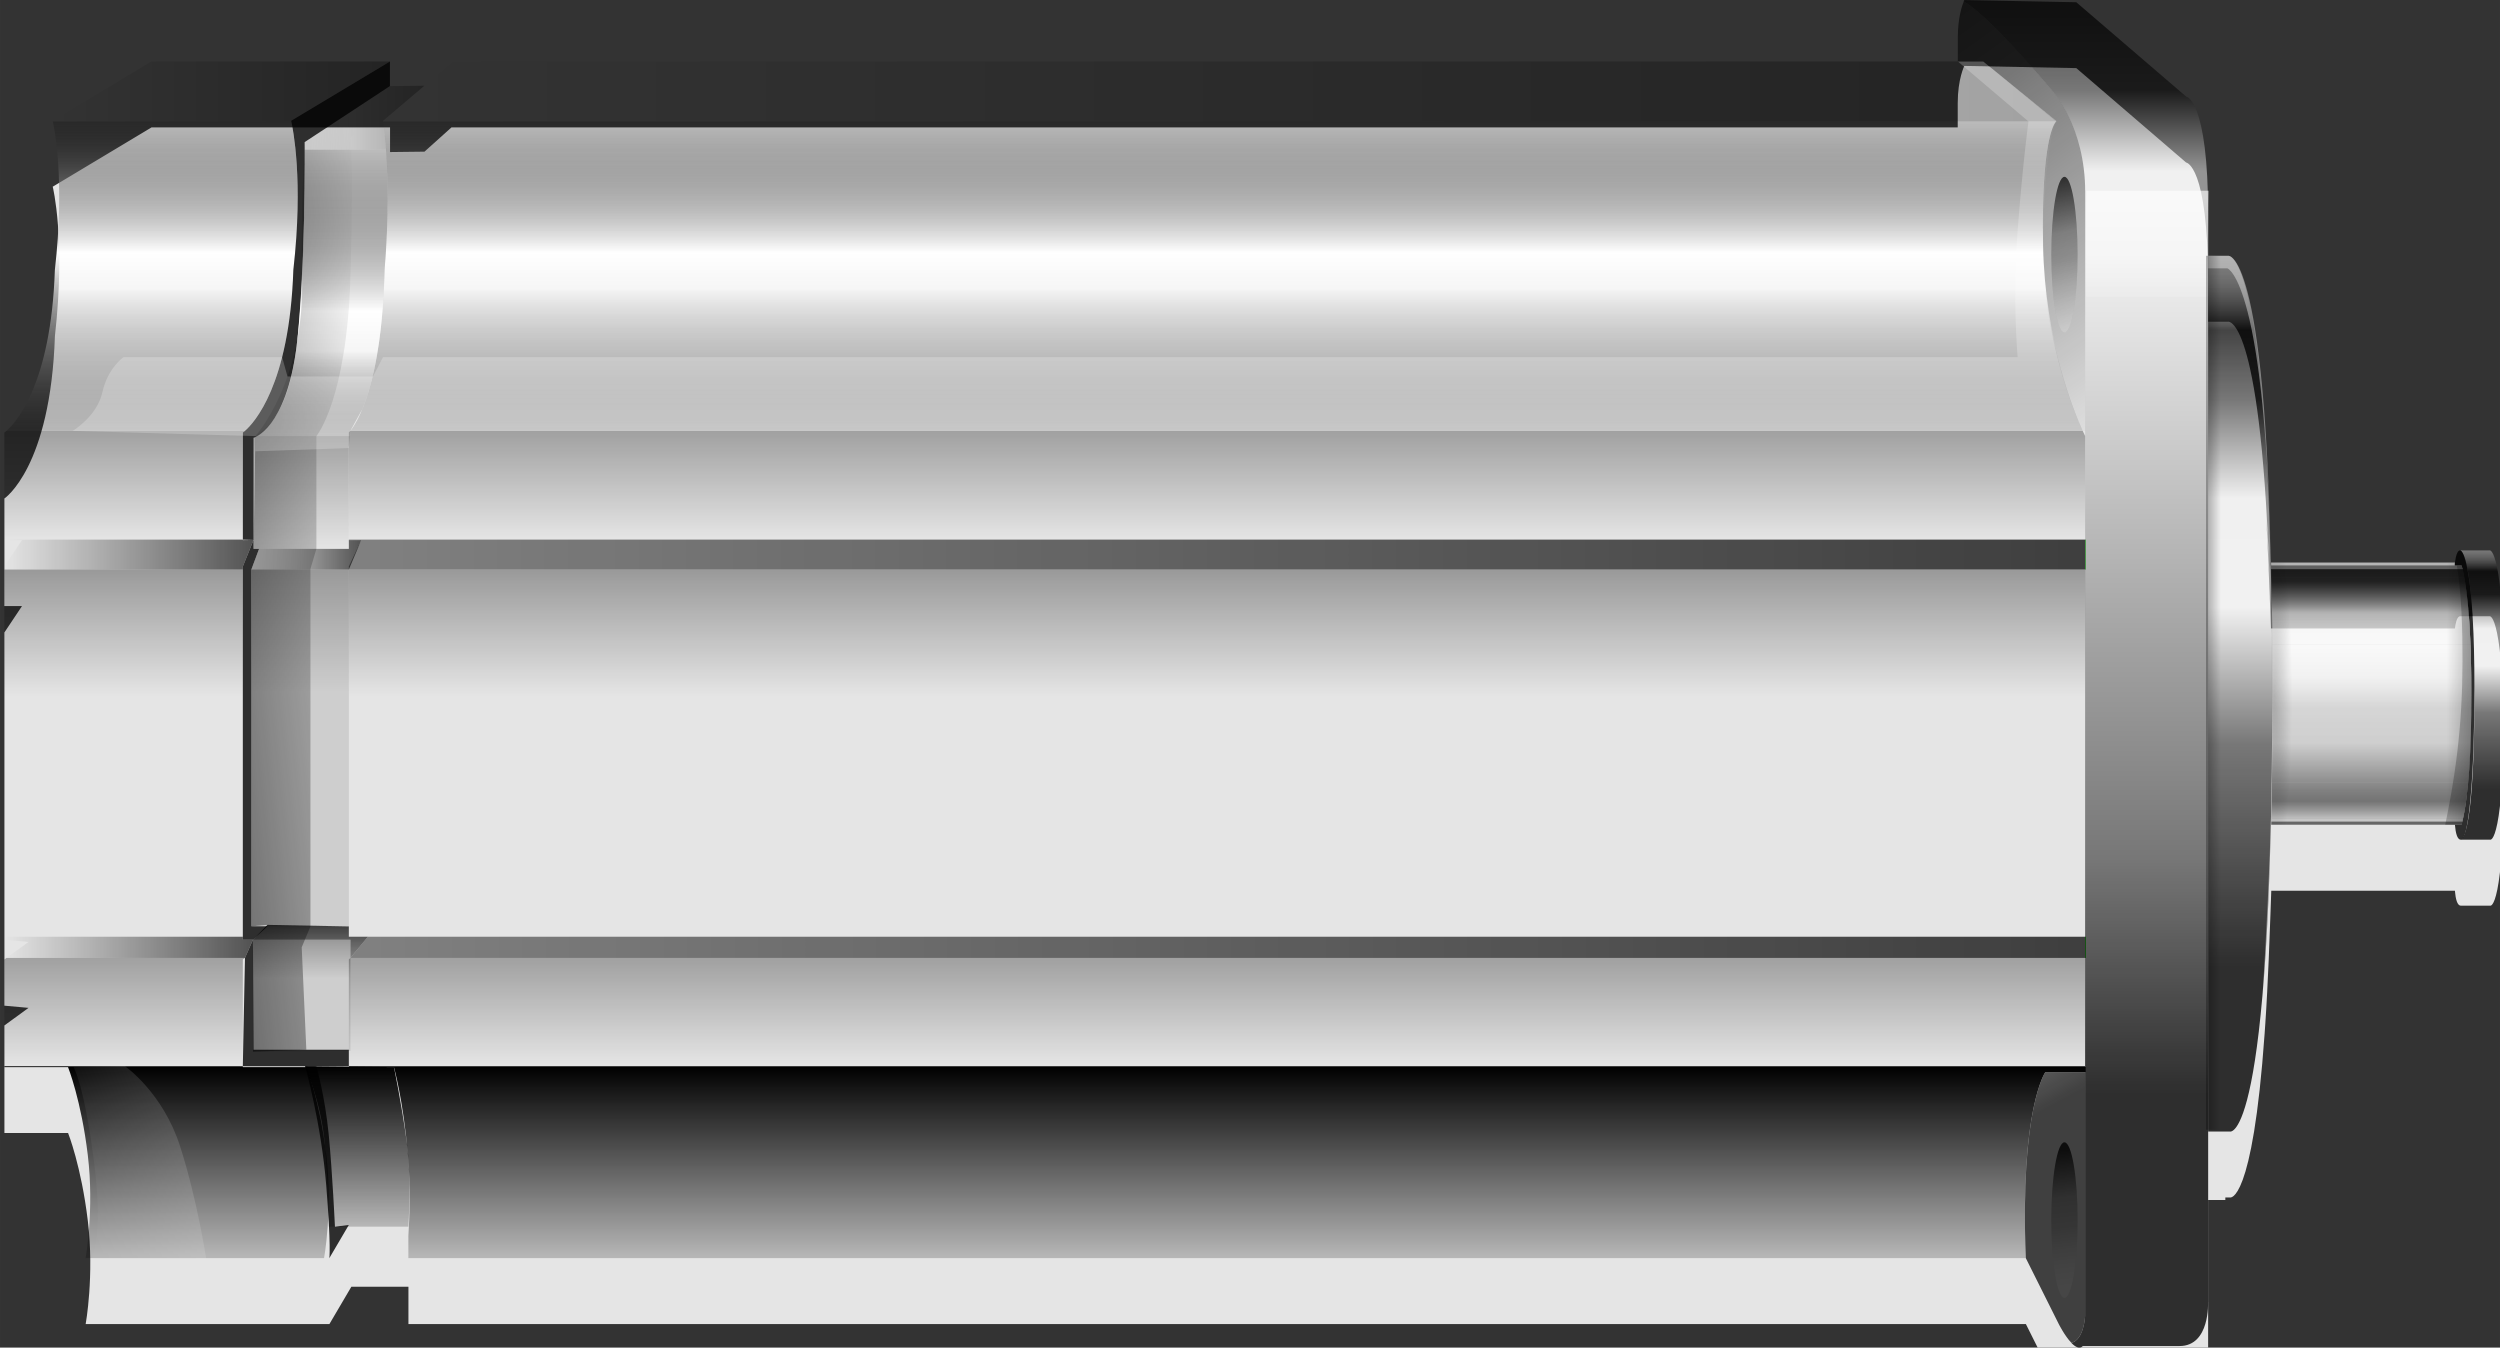 <?xml version="1.0" encoding="UTF-8" standalone="no"?>
<svg xmlns="http://www.w3.org/2000/svg" xml:space="preserve" height="122.37" width="227.02" version="1.1" viewBox="0 0 227.021 122.371">
<rect x="0" y="0" width="227.021" height="122.371" fill="#333333" stroke="none"/>
<path id="bgColor00" fill="#e5e5e5" d="m226.09 55.963h-2.697c-0.305 0-0.428 0.784-0.467 1.107h-16.696c0.002 0.091 0.012 0.486 0.014 0.592 0.002 0.051-0.021-0.574-0.059-1.564-0.553-25.989-3.479-26.875-3.828-26.887h-0.013-0.003c-0.014 0-0.021 0.002-0.021 0.002h-1.805c-0.002 0.352-0.002 0.734-0.002 1.141v0.167h-0.002v-4.997c0-10.566-1.994-10.768-1.994-10.768l-9.971-8.572-10.17-0.199s-0.598 1.195-0.598 3.389v2.193h-136.78l-2.451 2.203-3.127 0.037v-2.24h-21.659l-8.973 5.385s1.195 4.785 0.199 13.557c-0.398 11.965-4.586 14.756-4.586 14.756v9.77h1.596l-1.596 2.393v33.895l2.191 0.199-2.191 1.596v9.77h5.781s1.195 2.99 1.793 7.979c0.602 4.982-0.197 9.371-0.197 9.371h22.133l1.994-3.391h5.184v3.391h146.88l2.99 5.98s1.396 2.791 2.193 1.994h8.771c2.791 0 2.594-3.988 2.594-3.988v-15.256h1.563v-0.229h0.412s2.057 0.714 3.16-14.93v-0.008c0.02-0.279 0.041-0.564 0.059-0.855v-0.002c0.061-0.873 0.113-1.795 0.164-2.77 0-0.008 0-0.016 0.002-0.021 0.051-0.973 0.1-1.994 0.145-3.069v-0.01c0.127-3.111 0.23-6.189 0.23-6.189h16.674c0.063 0.731 0.207 1.354 0.533 1.354h2.688s1.27 0.441 1.27-13.081c0.002-13.525-1.323-13.195-1.323-13.195zm-20.324-9.394c0.186 2.673 0.332 5.782 0.416 9.405-0.094-2.478-0.271-7.062-0.416-9.405z"/>
<polygon points="22.246 86.99 22.05 87.132 22.05 96.827 31.677 96.827 31.677 87.132 31.816 86.99" fill="none"/>
<rect height="33.343" width="9.627" y="51.72" x="22.05" fill="none"/>
<path fill="none" d="m31.677 39.279s0.049-0.046 0.135-0.149h-9.572c-0.119 0.104-0.188 0.149-0.188 0.149v9.725h9.628v-9.725h-0.003z"/>
<rect height="2.717" width=".07" y="49.003" x="189.35" fill="#04bf00"/>
<rect height="1.928" width=".07" y="85.063" x="189.35" fill="#04bf00"/>
<linearGradient id="SVGID_1_" y2="819.4" gradientUnits="userSpaceOnUse" x2="548.91" gradientTransform="translate(-359.49 -697.03)" y1="697.03" x1="548.91">
	<stop stop-opacity="0.7" offset="0"/>
	<stop stop-opacity="0.48" offset=".067"/>
	<stop stop-color="#fcfcfc" stop-opacity="0.48" offset=".127"/>
	<stop stop-color="#fff" stop-opacity="0.48" offset=".188"/>
	<stop stop-opacity="0.48" offset=".636"/>
	<stop stop-opacity="0.8" offset=".812"/>
	<stop stop-opacity="0.8" offset="1"/>
</linearGradient>
<path fill="url(#SVGID_1_)" d="m200.52 118.24v-98.698c0-10.566-1.994-10.768-1.994-10.768l-9.98-8.57-10.17-0.2s-0.02 0.041-0.053 0.119c0.349 0.215 0.793 0.541 1.359 1.021 2.617 2.214 6.643 7.046 6.643 7.046s3.021 3.221 3.021 9.26v92.803 9.262s-0.102 2.15-1.25 2.433c0.361 0.377 0.748 0.584 1.049 0.285h8.771c2.791 0 2.593-3.991 2.593-3.991z"/>
<linearGradient id="SVGID_2_" y2="736.16" gradientUnits="userSpaceOnUse" x2="370.81" gradientTransform="translate(-359.49 -697.03)" y1="746.03" x1="370.81">
	<stop stop-opacity="0" offset="0"/>
	<stop stop-opacity="0.3" offset="1"/>
</linearGradient>
<path fill="url(#SVGID_2_)" d="m22.05 39.279s0.068-0.046 0.188-0.149h-21.656c-0.119 0.104-0.188 0.149-0.188 0.149v9.725h21.656v-9.725z"/>
<linearGradient id="SVGID_3_" y2="748.75" gradientUnits="userSpaceOnUse" x2="370.71" gradientTransform="translate(-359.49 -697.03)" y1="782.09" x1="370.71">
	<stop stop-opacity="0" offset=".654"/>
	<stop stop-opacity="0.33" offset="1"/>
</linearGradient>
<rect height="33.343" width="21.654" y="51.72" x="0.394" fill="url(#SVGID_3_)"/>
<linearGradient id="SVGID_4_" y2="784.02" gradientUnits="userSpaceOnUse" x2="370.81" gradientTransform="translate(-359.49 -697.03)" y1="793.86" x1="370.81">
	<stop stop-opacity="0" offset="0"/>
	<stop stop-opacity="0.3" offset="1"/>
</linearGradient>
<polygon points="22.246 86.99 0.589 86.99 0.394 87.132 0.394 96.827 22.05 96.827 22.05 87.132" fill="url(#SVGID_4_)"/>
<linearGradient id="SVGID_5_" y2="705.34" gradientUnits="userSpaceOnUse" x2="394.9" gradientTransform="translate(-359.49 -697.03)" y1="705.34" x1="364.27">
	<stop stop-opacity="0" offset="0"/>
	<stop stop-opacity="0.3" offset="1"/>
</linearGradient>
<path fill="url(#SVGID_5_)" d="m26.437 10.966 8.973-5.385h-21.657l-8.973 5.385s0.006 0.021 0.016 0.063h21.656c-0.009-0.041-0.015-0.063-0.015-0.063z"/>
<linearGradient id="SVGID_6_" y2="784.02" gradientUnits="userSpaceOnUse" x2="470" gradientTransform="translate(-359.49 -697.03)" y1="793.86" x1="470">
	<stop stop-opacity="0" offset="0"/>
	<stop stop-opacity="0.3" offset="1"/>
</linearGradient>
<polygon points="31.677 96.827 189.35 96.827 189.35 86.99 31.816 86.99 31.677 87.132" fill="url(#SVGID_6_)"/>
<linearGradient id="SVGID_7_" y2="736.16" gradientUnits="userSpaceOnUse" x2="470" gradientTransform="translate(-359.49 -697.03)" y1="746.03" x1="470">
	<stop stop-opacity="0" offset="0"/>
	<stop stop-opacity="0.3" offset="1"/>
</linearGradient>
<path fill="url(#SVGID_7_)" d="m31.677 39.279v9.725h157.67v-9.414s-0.08-0.16-0.221-0.46h-157.32c-0.086 0.103-0.133 0.149-0.133 0.149z"/>
<linearGradient id="SVGID_8_" y2="748.75" gradientUnits="userSpaceOnUse" x2="470" gradientTransform="translate(-359.49 -697.03)" y1="782.09" x1="470">
	<stop stop-opacity="0" offset=".654"/>
	<stop stop-opacity="0.33" offset="1"/>
</linearGradient>
<rect height="33.343" width="157.68" y="51.72" x="31.677" fill="url(#SVGID_8_)"/>
<linearGradient id="SVGID_9_" y2="705.34" gradientUnits="userSpaceOnUse" x2="546.22" gradientTransform="translate(-359.49 -697.03)" y1="705.34" x1="394.27">
	<stop stop-opacity="0" offset="0"/>
	<stop stop-opacity="0.3" offset="1"/>
</linearGradient>
<path fill="url(#SVGID_9_)" d="m186.73 11.003-6.64-5.422h-138.96l-6.354 5.385s0.004 0.021 0.01 0.063h151.91c0.02-0.019 0.03-0.026 0.03-0.026z"/>
<linearGradient id="SVGID_10_" y2="708.06" gradientUnits="userSpaceOnUse" x2="373.3" gradientTransform="translate(-359.49 -697.03)" y1="736.16" x1="373.3">
	<stop stop-opacity=".2" offset="0"/>
	<stop stop-color="#fff" stop-opacity="0.64" offset=".461"/>
	<stop stop-color="#fff" offset=".576"/>
	<stop stop-opacity="0.18" offset="1"/>
</linearGradient>
<path fill="url(#SVGID_10_)" d="m26.635 24.523c0.934-8.191-0.051-12.904-0.184-13.493h-21.655c0.134 0.589 1.115 5.302 0.186 13.493-0.35 10.439-3.582 13.895-4.4 14.606h21.656c0.818-0.712 4.051-4.167 4.397-14.606z"/>
<linearGradient id="SVGID_11_" y2="708.06" gradientUnits="userSpaceOnUse" x2="469.96" gradientTransform="translate(-359.49 -697.03)" y1="736.16" x1="469.96">
	<stop stop-opacity=".2" offset="0"/>
	<stop stop-color="#fff" stop-opacity="0.64" offset=".461"/>
	<stop stop-color="#fff" offset=".576"/>
	<stop stop-opacity="0.18" offset="1"/>
</linearGradient>
<path fill="url(#SVGID_11_)" d="m34.923 24.523c-0.246 10.439-2.533 13.895-3.111 14.606h157.32c-0.783-1.716-3.434-8.116-3.604-16.853-0.186-9.406 0.98-11.039 1.18-11.247h-151.92c0.095 0.59 0.791 5.303 0.13 13.494z"/>
<linearGradient id="SVGID_12_" y2="747.39" gradientUnits="userSpaceOnUse" x2="382.52" gradientTransform="translate(-359.49 -697.03)" y1="747.39" x1="359.88">
	<stop stop-opacity="0" offset="0"/>
	<stop stop-opacity=".104" offset=".13"/>
	<stop stop-opacity="0.8" offset="1"/>
</linearGradient>
<polygon opacity=".8" points="23.025 49.031 22.05 49.048 22.05 49.003 0.394 49.003 0.394 49.048 1.99 49.048 0.394 51.441 0.394 51.72 22.05 51.72 22.05 51.441" fill="url(#SVGID_12_)"/>
<linearGradient id="SVGID_13_" y2="747.39" gradientUnits="userSpaceOnUse" x2="548.84" gradientTransform="translate(-359.49 -697.03)" y1="747.39" x1="391.17">
	<stop stop-opacity="0.55" offset="0"/>
	<stop stop-opacity=".597" offset=".13"/>
	<stop stop-opacity="0.91" offset="1"/>
</linearGradient>
<polygon opacity=".8" points="32.806 49.048 31.677 51.441 31.677 51.72 189.35 51.72 189.35 49.003 31.677 49.003 31.677 49.048" fill="url(#SVGID_13_)"/>
<linearGradient id="SVGID_14_" y2="783.06" gradientUnits="userSpaceOnUse" x2="382.46" gradientTransform="translate(-359.49 -697.03)" y1="783.06" x1="359.88">
	<stop stop-opacity="0" offset="0"/>
	<stop stop-opacity=".104" offset=".13"/>
	<stop stop-opacity="0.8" offset="1"/>
</linearGradient>
<polygon opacity=".8" points="22.05 85.337 22.05 85.063 0.394 85.063 0.394 85.337 2.587 85.537 0.589 86.99 22.246 86.99 22.969 85.337" fill="url(#SVGID_14_)"/>
<linearGradient id="SVGID_15_" y2="783.06" gradientUnits="userSpaceOnUse" x2="548.84" gradientTransform="translate(-359.49 -697.03)" y1="783.06" x1="391.31">
	<stop stop-opacity="0.55" offset="0"/>
	<stop stop-opacity=".597" offset=".13"/>
	<stop stop-opacity="0.91" offset="1"/>
</linearGradient>
<polygon opacity=".8" points="31.816 86.99 189.35 86.99 189.35 85.063 33.406 85.063" fill="url(#SVGID_15_)"/>
<linearGradient id="SVGID_16_" y2="793.86" gradientUnits="userSpaceOnUse" x2="374.61" gradientTransform="translate(-359.49 -697.03)" y1="811.28" x1="374.61">
	<stop stop-opacity=".2" offset="0"/>
	<stop offset="1"/>
</linearGradient>
<path fill="url(#SVGID_16_)" d="m6.177 96.902s1.195 2.99 1.794 7.978c0.601 4.983-0.198 9.371-0.198 9.371h21.654s0.801-4.388 0.199-9.371c-0.598-4.985-1.793-7.978-1.793-7.978h-5.783v-0.074h-21.656v0.075h5.783z"/>
<linearGradient id="SVGID_17_" y2="793.86" gradientUnits="userSpaceOnUse" x2="470" gradientTransform="translate(-359.49 -697.03)" y1="811.28" x1="470">
	<stop stop-opacity=".2" offset="0"/>
	<stop offset="1"/>
</linearGradient>
<path fill="url(#SVGID_17_)" d="m31.677 96.902h4.096s0.848 2.99 1.271 7.978c0.248 2.913 0.156 5.621 0.039 7.37v2.001h146.88c-0.555-13.515 1.764-16.886 1.764-16.886h3.623v-0.537h-157.66v0.075z"/>
<path opacity=".8" d="m35.41 5.582-8.973 5.385s0.006 0.021 0.016 0.063c0.133 0.589 1.115 5.302 0.185 13.493-0.349 10.439-3.579 13.895-4.397 14.606-0.119 0.104-0.188 0.149-0.188 0.149v9.725l0.977 0.027-0.002-9.276s2.92-0.751 3.906-8.308c0.836-6.394 0.732-18.541 0.732-18.541l7.744-5.085v-2.238z"/>
<linearGradient id="SVGID_18_" y2="707.72" gradientUnits="userSpaceOnUse" x2="398.03" gradientTransform="translate(-359.49 -697.03)" y1="707.72" x1="387.15">
	<stop stop-opacity="0" offset="0"/>
	<stop stop-opacity="0.3" offset="1"/>
</linearGradient>
<path fill="url(#SVGID_18_)" d="m34.793 11.03c-0.006-0.042-0.01-0.063-0.01-0.063l3.754-3.182-3.127 0.037-7.746 5.084s0.006 0.248 0.012 0.69h7.391c-0.107-1.465-0.237-2.336-0.274-2.566z"/>
<linearGradient id="SVGID_19_" y2="736.63" gradientUnits="userSpaceOnUse" x2="386.89" gradientTransform="translate(-359.49 -697.03)" y1="746.87" x1="386.89">
	<stop stop-opacity="0" offset="0"/>
	<stop stop-opacity="0.3" offset="1"/>
</linearGradient>
<path fill="url(#SVGID_19_)" d="m23.023 39.754v10.087h8.646v-9.152l0.102-1.088h-8.578c-0.108 0.106-0.17 0.153-0.17 0.153z"/>
<linearGradient id="SVGID_20_" y2="710.63" gradientUnits="userSpaceOnUse" x2="388.69" gradientTransform="translate(-359.49 -697.03)" y1="736.63" x1="388.69">
	<stop stop-opacity=".2" offset="0"/>
	<stop stop-color="#fff" stop-opacity="0.64" offset="0.297"/>
	<stop stop-color="#fff" offset=".436"/>
	<stop stop-opacity="0.18" offset="1"/>
</linearGradient>
<path fill="url(#SVGID_20_)" d="m32.908 37.135c0.852-2.062 1.857-5.886 2.016-12.612 0.4-4.973 0.303-8.662 0.143-10.927h-7.391c0.035 2.663-0.09 12.362-0.744 17.851-0.816 6.849-3.205 7.592-3.738 8.154h8.578l0.041-0.472 1.095-1.994z"/>
<polygon opacity=".8" points="23.023 49.841 23.525 49.841 22.824 51.72 22.824 84.115 24.289 84.115 22.969 85.337 22.05 85.337 22.05 51.441 23.025 49.031"/>
<linearGradient id="SVGID_21_" y2="748.75" gradientUnits="userSpaceOnUse" x2="386.74" gradientTransform="translate(-359.49 -697.03)" y1="781.16" x1="386.74">
	<stop stop-opacity=".1" offset=".654"/>
	<stop stop-opacity="0.33" offset="1"/>
</linearGradient>
<polygon points="31.677 51.72 31.677 84.128 22.824 84.115 22.824 51.72" fill="url(#SVGID_21_)"/>
<path fill="#6bb022" d="m41.468 70.498"/>
<polygon opacity=".8" points="23.023 95.327 31.677 95.327 31.677 96.827 22.05 96.827 22.246 86.99 22.969 85.337"/>
<linearGradient id="SVGID_22_" y2="793.86" gradientUnits="userSpaceOnUse" x2="391.93" gradientTransform="translate(-359.49 -697.03)" y1="808.42" x1="391.93">
	<stop stop-opacity=".2" offset="0"/>
	<stop offset="1"/>
</linearGradient>
<path fill="url(#SVGID_22_)" d="m35.771 96.902-8.064-0.075s1.463 3.259 1.797 7.104c0.332 3.844 0.348 7.461 0.348 7.461h7.23s0.306-4.386-0.164-7.822c-0.471-3.441-1.147-6.668-1.147-6.668z"/>
<path opacity=".8" d="m28.73 96.835s0.777 2.676 1.119 6.185c0.342 3.508 0.566 8.373 0.566 8.373l1.26-0.156-1.771 3.015s0.174-0.937-0.279-6.593-1.918-10.831-1.918-10.831l1.023 0.007z"/>
<linearGradient id="SVGID_23_" y2="712.25" gradientUnits="userSpaceOnUse" x2="545.45" gradientTransform="translate(-359.49 -697.03)" y1="728.93" x1="548.64">
	<stop stop-opacity="0" offset="0"/>
	<stop stop-opacity=".033" offset=".084"/>
	<stop stop-opacity=".25" offset=".642"/>
	<stop stop-opacity="0.8" offset="1"/>
</linearGradient>
<ellipse rx="1.197" ry="7.067" cy="23.125" cx="187.47" fill="url(#SVGID_23_)"/>
<linearGradient id="SVGID_24_" y2="801.4" gradientUnits="userSpaceOnUse" x2="546.22" gradientTransform="translate(-359.49 -697.03)" y1="813.65" x1="547.64">
	<stop stop-opacity="0" offset="0"/>
	<stop stop-opacity=".033" offset=".084"/>
	<stop stop-opacity=".25" offset=".642"/>
	<stop stop-opacity="0.8" offset="1"/>
</linearGradient>
<ellipse rx="1.197" ry="7.068" cy="110.8" cx="187.47" fill="url(#SVGID_24_)"/>
<linearGradient id="SVGID_25_" y2="730.95" gradientUnits="userSpaceOnUse" x2="554.48" gradientTransform="translate(-359.49 -697.03)" y1="714.86" x1="554.48">
	<stop stop-color="#fff" stop-opacity="0.9" offset=".012"/>
	<stop stop-color="#fff" stop-opacity="0" offset="0.703"/>
</linearGradient>
<path opacity="0.67" fill="url(#SVGID_25_)" d="m200.52 21.453c0-1.504 0.012-2.877 0.031-4.131h-11.092c-0.021 1.258-0.033 2.628-0.031 4.13 0 1.188 0.002 3.052 0.005 5.481h11.087v-5.48z"/>
<linearGradient id="SVGID_26_" y2="799.79" gradientUnits="userSpaceOnUse" x2="8820.7" gradientTransform="matrix(-1 0 0 1 9024.1 -697.03)" y1="720.26" x1="8820.7">
	<stop stop-color="#fff" stop-opacity=".38" offset="0"/>
	<stop stop-opacity="0.7" offset=".085"/>
	<stop stop-opacity="0.48" offset=".164"/>
	<stop stop-color="#fcfcfc" stop-opacity="0.48" offset=".277"/>
	<stop stop-color="#fff" stop-opacity="0.48" offset=".401"/>
	<stop stop-opacity="0.48" offset=".558"/>
	<stop stop-opacity="0.8" offset=".812"/>
	<stop stop-opacity="0.8" offset="1"/>
</linearGradient>
<path fill="url(#SVGID_26_)" d="m200.52 23.229h1.805s4.01-1.002 4.01 39.929-3.842 39.595-3.842 39.595h-1.973c-0.004-23.006-0.01-67.47 0-79.524z"/>
<g opacity=".4" fill="#fff">
	<path d="m202.27 24.369h-1.754c0-0.406 0-0.789 0.002-1.141h1.805s3.479-0.826 3.91 29.48c-0.385-27.192-3.963-28.339-3.963-28.339z"/>
	<path d="m205.47 90.212c0.371-5.914 0.619-11.328 0.768-16.282-0.145 6.98-0.424 12.272-0.768 16.282z"/>
</g>
<linearGradient id="SVGID_27_" y2="759.94" gradientUnits="userSpaceOnUse" x2="8825.1" gradientTransform="matrix(-1 0 0 1 9024.1 -697.03)" y1="759.94" x1="8822.4">
	<stop stop-opacity="0" offset="0"/>
	<stop stop-opacity="0.61" offset="1"/>
</linearGradient>
<rect height="79.365" width="1.754" y="23.227" x="200.33" fill="url(#SVGID_27_)"/>
<linearGradient id="SVGID_28_" y2="773.83" gradientUnits="userSpaceOnUse" x2="8798.7" gradientTransform="matrix(-1 0 0 1 9024.1 -697.03)" y1="746.57" x1="8798.7">
	<stop stop-color="#fff" stop-opacity=".38" offset="0"/>
	<stop stop-opacity="0.7" offset=".085"/>
	<stop stop-opacity="0.48" offset=".164"/>
	<stop stop-color="#fcfcfc" stop-opacity="0.48" offset=".277"/>
	<stop stop-color="#fff" stop-opacity="0.48" offset=".401"/>
	<stop stop-opacity="0.48" offset=".558"/>
	<stop stop-opacity="0.8" offset=".812"/>
	<stop stop-opacity="0.8" offset="1"/>
</linearGradient>
<path fill="url(#SVGID_28_)" d="m224.7 63.168c0-12.597-1.148-13.171-1.307-13.19h2.697s1.324-0.33 1.324 13.19c0 13.521-1.27 13.081-1.27 13.081h-2.688c0.197-0.037 1.244-0.793 1.244-13.081z"/>
<path opacity=".8" d="m223.53 74.896c0.678-2.621 0.891-6.92 0.891-11.781 0-4.844-0.209-9.128-0.883-11.752h-0.623v-0.138s0.1-1.246 0.479-1.246 1.305 2.344 1.305 12.425c0 8.354-0.521 13.847-1.238 13.847-0.326 0-0.473-0.621-0.533-1.354h0.602v-0.001z"/>
<linearGradient id="SVGID_29_" y2="2943.8" gradientUnits="userSpaceOnUse" x2="-21239" gradientTransform="matrix(.497 0 0 .653 10782 -1869.6)" y1="2978.3" x1="-21239">
	<stop stop-opacity=".637" offset="0"/>
	<stop stop-opacity=".443" offset=".15"/>
	<stop stop-opacity=".097" offset=".345"/>
	<stop stop-color="#787878" stop-opacity="0" offset="1"/>
</linearGradient>
<path fill="url(#SVGID_29_)" d="m224.13 71.027h-17.816c0.021-1.729 0.039-3.553 0.047-5.475h18.04c-0.035 1.994-0.117 3.848-0.266 5.475z"/>
<path fill-opacity=".629" fill="#fff" d="m222.91 51.362h-16.67c-0.004-0.093-0.006-0.186-0.008-0.276h16.693c-0.01 0.084-0.014 0.139-0.014 0.139s0.003 0.046 0.003 0.137z"/>
<path fill-opacity="0.554" d="m223.53 74.896h-17.284c0.002-0.1 0.004-0.199 0.006-0.299h17.352c-0.025 0.1-0.05 0.203-0.074 0.299z"/>
<linearGradient id="SVGID_30_" y2="2943.8" gradientUnits="userSpaceOnUse" x2="-21240" gradientTransform="matrix(.497 0 0 .653 10782 -1869.6)" y1="2978.3" x1="-21240">
	<stop stop-opacity=".637" offset="0"/>
	<stop stop-opacity=".443" offset=".15"/>
	<stop stop-opacity=".097" offset=".345"/>
	<stop stop-color="#787878" stop-opacity="0" offset="1"/>
</linearGradient>
<path fill="url(#SVGID_30_)" d="m223.67 74.296h-17.412c0.023-1.051 0.043-2.141 0.061-3.271h17.816c-0.113 1.234-0.265 2.34-0.465 3.271z"/>
<linearGradient id="SVGID_31_" y2="-2309.8" gradientUnits="userSpaceOnUse" x2="-21213" gradientTransform="matrix(.498 0 0 -1.017 10783 -2276.3)" y1="-2311.4" x1="-21213">
	<stop stop-color="#fff" stop-opacity=".628" offset="0"/>
	<stop stop-color="#fff" stop-opacity="0" offset="1"/>
</linearGradient>
<path fill="url(#SVGID_31_)" d="m223.67 74.296h-17.412c0.023-1.051 0.043-2.141 0.061-3.271h17.816c-0.113 1.234-0.265 2.34-0.465 3.271z"/>
<path fill-opacity="0.554" d="m223.6 74.598h-17.35c0.002-0.102 0.006-0.199 0.006-0.302h17.412c-0.02 0.104-0.043 0.202-0.067 0.302z"/>
<linearGradient id="SVGID_32_" y2="-2309.8" gradientUnits="userSpaceOnUse" x2="-21213" gradientTransform="matrix(.498 0 0 -1.017 10783 -2276.3)" y1="-2311.4" x1="-21213">
	<stop stop-color="#fff" stop-opacity=".628" offset="0"/>
	<stop stop-color="#fff" stop-opacity="0" offset="1"/>
</linearGradient>
<path fill="url(#SVGID_32_)" d="m223.6 74.598h-17.35c0.002-0.102 0.006-0.199 0.006-0.302h17.412c-0.02 0.104-0.043 0.202-0.067 0.302z"/>
<linearGradient id="SVGID_33_" y2="2943.8" gradientUnits="userSpaceOnUse" x2="-21239" gradientTransform="matrix(.497 0 0 .653 10782 -1869.6)" y1="2978.3" x1="-21239">
	<stop stop-opacity=".637" offset="0"/>
	<stop stop-opacity=".443" offset=".15"/>
	<stop stop-opacity=".097" offset=".345"/>
	<stop stop-color="#787878" stop-opacity="0" offset="1"/>
</linearGradient>
<path fill="url(#SVGID_33_)" d="m224.34 58.503c0.057 1.447 0.08 2.997 0.08 4.611 0 0.831-0.006 1.645-0.021 2.438h-18.035c0.004-0.782 0.004-1.579 0.004-2.396 0-1.615-0.006-3.166-0.018-4.652l17.99-0.001z"/>
<linearGradient id="SVGID_34_" y2="1110.5" gradientUnits="userSpaceOnUse" x2="-21239" gradientTransform="matrix(.497 0 0 1.526 10782 -1641.8)" y1="1118" x1="-21239">
	<stop stop-color="#fff" stop-opacity="0" offset="0"/>
	<stop stop-color="#fff" stop-opacity=".627" offset=".249"/>
	<stop stop-color="#fff" stop-opacity="0.823" offset=".497"/>
	<stop stop-color="#fff" stop-opacity=".627" offset=".754"/>
	<stop stop-color="#fff" stop-opacity="0" offset="1"/>
</linearGradient>
<path fill="url(#SVGID_34_)" d="m224.34 58.503c0.057 1.447 0.08 2.997 0.08 4.611 0 0.831-0.006 1.645-0.021 2.438h-18.035c0.004-0.782 0.004-1.579 0.004-2.396 0-1.615-0.006-3.166-0.018-4.652l17.99-0.001z"/>
<linearGradient id="SVGID_35_" y2="2943.8" gradientUnits="userSpaceOnUse" x2="-21240" gradientTransform="matrix(.497 0 0 .653 10782 -1869.6)" y1="2978.4" x1="-21240">
	<stop stop-opacity=".637" offset="0"/>
	<stop stop-opacity=".443" offset=".15"/>
	<stop stop-opacity=".097" offset=".345"/>
	<stop stop-color="#787878" stop-opacity="0" offset="1"/>
</linearGradient>
<path fill="url(#SVGID_35_)" d="m223.78 52.457h-17.512c-0.008-0.262-0.014-0.521-0.02-0.779h17.365c0.061 0.247 0.116 0.506 0.167 0.779z"/>
<linearGradient id="SVGID_36_" y2="1309.7" gradientUnits="userSpaceOnUse" x2="-21212" gradientTransform="matrix(.498 0 0 2.034 10783 -2608.2)" y1="1307.8" x1="-21212">
	<stop stop-opacity="0.469" offset="0"/>
	<stop stop-opacity="0" offset="1"/>
</linearGradient>
<path fill="url(#SVGID_36_)" d="m223.78 52.457h-17.512c-0.008-0.262-0.014-0.521-0.02-0.779h17.365c0.061 0.247 0.116 0.506 0.167 0.779z"/>
<path fill-opacity=".629" fill="#fff" d="m223.54 51.362c0.025 0.101 0.051 0.21 0.074 0.315h-17.365c-0.002-0.104-0.004-0.211-0.006-0.315h17.297z"/>
<linearGradient id="SVGID_37_" y2="1309.7" gradientUnits="userSpaceOnUse" x2="-21213" gradientTransform="matrix(.498 0 0 2.034 10783 -2608.2)" y1="1307.8" x1="-21213">
	<stop stop-opacity="0.469" offset="0"/>
	<stop stop-opacity="0" offset="1"/>
</linearGradient>
<path fill="url(#SVGID_37_)" d="m223.54 51.362c0.025 0.101 0.051 0.21 0.074 0.315h-17.365c-0.002-0.104-0.004-0.211-0.006-0.315h17.297z"/>
<linearGradient id="SVGID_38_" y2="2943.8" gradientUnits="userSpaceOnUse" x2="-21239" gradientTransform="matrix(.497 0 0 .653 10782 -1869.6)" y1="2978.3" x1="-21239">
	<stop stop-opacity=".637" offset="0"/>
	<stop stop-opacity=".443" offset=".15"/>
	<stop stop-opacity=".097" offset=".345"/>
	<stop stop-color="#787878" stop-opacity="0" offset="1"/>
</linearGradient>
<path fill="url(#SVGID_38_)" d="m224.34 58.503h-17.99c-0.018-2.145-0.049-4.156-0.086-6.047h17.512c0.3 1.632 0.474 3.707 0.563 6.047z"/>
<linearGradient id="SVGID_39_" y2="1110.5" gradientUnits="userSpaceOnUse" x2="-21239" gradientTransform="matrix(.497 0 0 1.526 10782 -1641.8)" y1="1118" x1="-21239">
	<stop stop-color="#fff" stop-opacity="0" offset="0"/>
	<stop stop-color="#fff" stop-opacity=".627" offset=".249"/>
	<stop stop-color="#fff" stop-opacity="0.823" offset=".497"/>
	<stop stop-color="#fff" stop-opacity=".627" offset=".754"/>
	<stop stop-color="#fff" stop-opacity="0" offset="1"/>
</linearGradient>
<path fill="url(#SVGID_39_)" d="m224.34 58.503h-17.99c-0.018-2.145-0.049-4.156-0.086-6.047h17.512c0.3 1.632 0.474 3.707 0.563 6.047z"/>
<linearGradient id="SVGID_40_" y2="1309.7" gradientUnits="userSpaceOnUse" x2="-21212" gradientTransform="matrix(.498 0 0 2.034 10783 -2608.2)" y1="1307.8" x1="-21212">
	<stop stop-opacity="0.469" offset="0"/>
	<stop stop-opacity="0" offset="1"/>
</linearGradient>
<path fill="url(#SVGID_40_)" d="m224.34 58.503h-17.99c-0.018-2.145-0.049-4.156-0.086-6.047h17.512c0.3 1.632 0.474 3.707 0.563 6.047z"/>
<linearGradient id="SVGID_41_" y2="760.02" gradientUnits="userSpaceOnUse" x2="8801.9" gradientTransform="matrix(-1 0 0 1 9024.1 -697.03)" y1="760.02" x1="8798.5">
	<stop stop-opacity="0.469" offset="0"/>
	<stop stop-opacity="0" offset="1"/>
</linearGradient>
<path opacity="0.73" fill="url(#SVGID_41_)" d="m218.41 51.085h4.535c-0.01 0.084-0.016 0.139-0.016 0.139v0.138h0.623c0.025 0.101 0.053 0.21 0.074 0.315 0.061 0.248 0.111 0.506 0.162 0.779 0.301 1.632 0.476 3.706 0.566 6.047 0.055 1.447 0.08 2.997 0.08 4.611 0 0.831-0.01 1.645-0.021 2.438-0.035 1.993-0.117 3.849-0.266 5.476-0.113 1.23-0.266 2.336-0.465 3.27-0.021 0.104-0.047 0.201-0.068 0.301-0.023 0.101-0.045 0.203-0.07 0.299h-5.135v-23.813z"/>
<radialGradient id="SVGID_42_" gradientUnits="userSpaceOnUse" cy="302.36" cx="23763" gradientTransform="matrix(-.5 0 0 4.941 12088 -1430.8)" r="3.28">
	<stop stop-opacity="0.469" offset="0"/>
	<stop stop-opacity="0" offset="1"/>
</radialGradient>
<path opacity=".45" fill="url(#SVGID_42_)" d="m206.26 52.457c-0.002-0.262-0.004-0.521-0.008-0.779-0.002-0.104-0.002-0.211-0.004-0.315 0-0.093-0.002-0.186-0.002-0.276h2.078v23.812h-2.072c0.002-0.1 0.002-0.198 0.004-0.299 0-0.102 0.002-0.199 0.002-0.302 0.014-1.051 0.021-2.142 0.029-3.271 0.012-1.729 0.021-3.553 0.023-5.475 0.002-0.781 0.004-1.578 0.004-2.396 0-1.616-0.004-3.168-0.012-4.653-0.007-2.144-0.02-4.156-0.042-6.046z"/>
<path opacity="0.23" d="m223.6 57.861c-0.057-3.104-0.268-5.155-0.496-6.499h0.443c0.025 0.101 0.053 0.21 0.074 0.315 0.061 0.248 0.111 0.506 0.162 0.779 0.301 1.632 0.475 3.706 0.566 6.047 0.055 1.447 0.08 2.997 0.08 4.611 0 0.831-0.01 1.645-0.021 2.438-0.035 1.993-0.117 3.849-0.266 5.476-0.113 1.23-0.266 2.336-0.465 3.27-0.021 0.104-0.047 0.201-0.068 0.301-0.023 0.101-0.045 0.203-0.07 0.299h-1.493c1.296-6.25 1.662-10.988 1.554-17.037z"/>
<linearGradient id="SVGID_43_" y2="747.41" gradientUnits="userSpaceOnUse" x2="392.3" gradientTransform="translate(-359.49 -697.03)" y1="747.41" x1="382.31">
	<stop stop-opacity="0" offset="0"/>
	<stop stop-opacity=".104" offset=".13"/>
	<stop stop-opacity="0.8" offset="1"/>
</linearGradient>
<polygon opacity=".8" points="22.824 51.72 31.677 51.72 32.806 49.048 31.677 49.048 31.677 49.841 29.732 49.841 23.525 49.841" fill="url(#SVGID_43_)"/>
<linearGradient id="SVGID_44_" y2="782.37" gradientUnits="userSpaceOnUse" x2="386.89" gradientTransform="translate(-359.49 -697.03)" y1="792.53" x1="386.89">
	<stop stop-opacity=".1" offset=".654"/>
	<stop stop-opacity="0.33" offset="1"/>
</linearGradient>
<polygon points="31.822 85.337 31.822 95.434 22.969 95.5 22.969 85.337" fill="url(#SVGID_44_)"/>
<linearGradient id="SVGID_45_" y2="781.02" gradientUnits="userSpaceOnUse" x2="387.68" gradientTransform="translate(-359.49 -697.03)" y1="784.01" x1="387.68">
	<stop stop-opacity="0.55" offset="0"/>
	<stop stop-opacity=".597" offset=".13"/>
	<stop stop-opacity="0.91" offset="1"/>
</linearGradient>
<polygon opacity=".8" points="22.969 85.337 31.822 85.337 31.822 86.982 33.406 85.063 31.677 85.063 31.677 84.128 24.289 83.986" fill="url(#SVGID_45_)"/>
<linearGradient id="SVGID_46_" y2="748.09" gradientUnits="userSpaceOnUse" x2="395.89" gradientTransform="translate(-359.49 -697.03)" y1="750.98" x1="369.13">
	<stop stop-opacity="0.91" offset="0"/>
	<stop stop-opacity="0" offset="1"/>
</linearGradient>
<path opacity=".75" fill="url(#SVGID_46_)" d="m35.41 7.822-7.746 5.084s-0.383 6.688-0.229 12.174c0.271 9.563-4.244 14.521-4.244 14.521l-0.168 10.24h0.502l-0.701 1.879v32.396l1.465-0.129-1.318 1.352v10.161l4.847-0.174-0.42-9.301 0.793-1.896v-32.468l0.541-1.819v-10.24s2.768-3.29 3.092-14.521c0.324-11.232-0.012-12.596-0.012-12.596l6.727-4.699-3.129 0.036z"/>
<path opacity="0.22" fill="#fff" d="m6.597 39.129s2.209-1.3 2.699-3.509c0.49-2.211 1.926-3.191 1.926-3.191h14.396l0.488 1.759h7.766l0.91-1.759h148.44s-0.488-5.156 0-11.538c0.492-6.383 0.982-9.861 0.982-9.861l-6.416-5.448h2.307l6.615 5.448s-1.082 2.076-1.18 11.247c-0.099 9.17 3.604 16.853 3.604 16.853h-157.31l-0.143 1.56-8.5 0.29 0.021-1.378-16.591-0.473z"/>
<linearGradient id="SVGID_47_" y2="800.03" gradientUnits="userSpaceOnUse" x2="378.74" gradientTransform="translate(-359.49 -697.03)" y1="805.39" x1="365.09">
	<stop stop-color="#fff" stop-opacity="0" offset="0"/>
	<stop stop-color="#fff" stop-opacity="0.79" offset="1"/>
</linearGradient>
<path opacity="0.21" fill="url(#SVGID_47_)" d="m6.677 96.902 4.68-0.075s3.43 2.37 5.002 7.282c1.571 4.912 2.355 10.142 2.355 10.142h-10.443s1.174-1.62 0.271-8.713c-0.903-7.095-1.865-8.638-1.865-8.638z"/>
<path opacity="0.53" fill="#5fb7ff" d="m188.1 121.94c0.041 0.041 0.082 0.082 0.123 0.119-0.041-0.037-0.082-0.078-0.123-0.119z"/>
<path opacity="0.53" fill="#5fb7ff" d="m188.53 122.28c0.039 0.021 0.078 0.039 0.117 0.053-0.039-0.014-0.078-0.034-0.117-0.053z"/>
<path opacity="0.53" fill="#5fb7ff" d="m178.38 0.02c0.002-0.004 0.002-0.008 0.004-0.01-0.002 0.001-0.002 0.005-0.004 0.01z"/>
<path opacity="0.53" fill="#5fb7ff" d="m178.36 0.059c0.004-0.005 0.004-0.008 0.006-0.012-0.002 0.003-0.002 0.006-0.006 0.012z"/>
<path opacity="0.53" fill="#5fb7ff" d="m189.02 122.32c-0.037 0.019-0.072 0.033-0.109 0.041 0.037-0.007 0.072-0.024 0.109-0.041z"/>
<path opacity="0.53" fill="#5fb7ff" d="m188.8 122.36c0.037 0.004 0.076 0.004 0.113-0.004-0.036 0.007-0.075 0.007-0.113 0.004z"/>
<path opacity="0.53" fill="#5fb7ff" d="m189.15 122.23c-0.033 0.031-0.068 0.057-0.104 0.078 0.036-0.022 0.071-0.047 0.104-0.078z"/>
<path opacity="0.53" fill="#5fb7ff" d="m188.38 122.19c0.041 0.027 0.082 0.056 0.123 0.078-0.041-0.023-0.082-0.051-0.123-0.078z"/>
<path opacity="0.53" fill="#5fb7ff" d="m188.25 122.08c0.041 0.034 0.08 0.066 0.121 0.098-0.041-0.03-0.08-0.063-0.121-0.098z"/>
<path opacity="0.53" fill="#5fb7ff" d="m188.77 122.36c-0.039-0.004-0.078-0.012-0.117-0.026 0.039 0.015 0.078 0.022 0.117 0.026z"/>
<linearGradient id="SVGID_48_" y2="712.25" gradientUnits="userSpaceOnUse" x2="545.45" gradientTransform="translate(-359.49 -697.03)" y1="728.93" x1="548.64">
	<stop stop-color="#fff" stop-opacity="0.8" offset="0"/>
	<stop stop-color="#fff" stop-opacity="0" offset=".491"/>
</linearGradient>
<ellipse rx="1.197" ry="7.067" cy="23.125" cx="187.47" fill="url(#SVGID_48_)"/>
<linearGradient id="SVGID_49_" y2="801.4" gradientUnits="userSpaceOnUse" x2="546.22" gradientTransform="translate(-359.49 -697.03)" y1="813.65" x1="547.64">
	<stop stop-color="#fff" stop-opacity="0.8" offset="0"/>
	<stop stop-color="#fff" stop-opacity="0" offset=".424"/>
</linearGradient>
<ellipse rx="1.197" ry="7.068" cy="110.8" cx="187.47" fill="url(#SVGID_49_)"/>
<linearGradient id="SVGID_50_" y2="733.59" gradientUnits="userSpaceOnUse" x2="556.35" gradientTransform="translate(-359.49 -697.03)" y1="697.89" x1="531.16">
	<stop stop-opacity="0.8" offset="0"/>
	<stop stop-opacity="0" offset="1"/>
</linearGradient>
<path opacity=".8" fill="url(#SVGID_50_)" d="m186.71 11.03c-0.197 0.208-1.363 1.841-1.18 11.247 0.172 8.736 2.82 15.137 3.604 16.853h0.221v-21.685c0-6.039-3.021-9.26-3.021-9.26s-4.023-4.832-6.643-7.046c-0.566-0.479-1.014-0.804-1.359-1.021-0.146 0.353-0.545 1.479-0.545 3.27v2.193h2.307l6.645 5.422c-0.002 0-0.012 0.007-0.029 0.027z"/>
<linearGradient id="SVGID_51_" y2="778.69" gradientUnits="userSpaceOnUse" x2="533.14" gradientTransform="translate(-359.49 -697.03)" y1="798.47" x1="543.81">
	<stop stop-opacity="0.8" offset="0"/>
	<stop stop-opacity="0" offset="1"/>
</linearGradient>
<path opacity=".9" fill="url(#SVGID_51_)" d="m189.35 96.827v0.538h-3.623s-2.316 3.371-1.764 16.886l2.99 5.981s0.543 1.084 1.146 1.709c1.148-0.28 1.25-2.433 1.25-2.433v-9.262c0.001 0.002 0.001-5.321 0.001-13.419z"/>
</svg>
